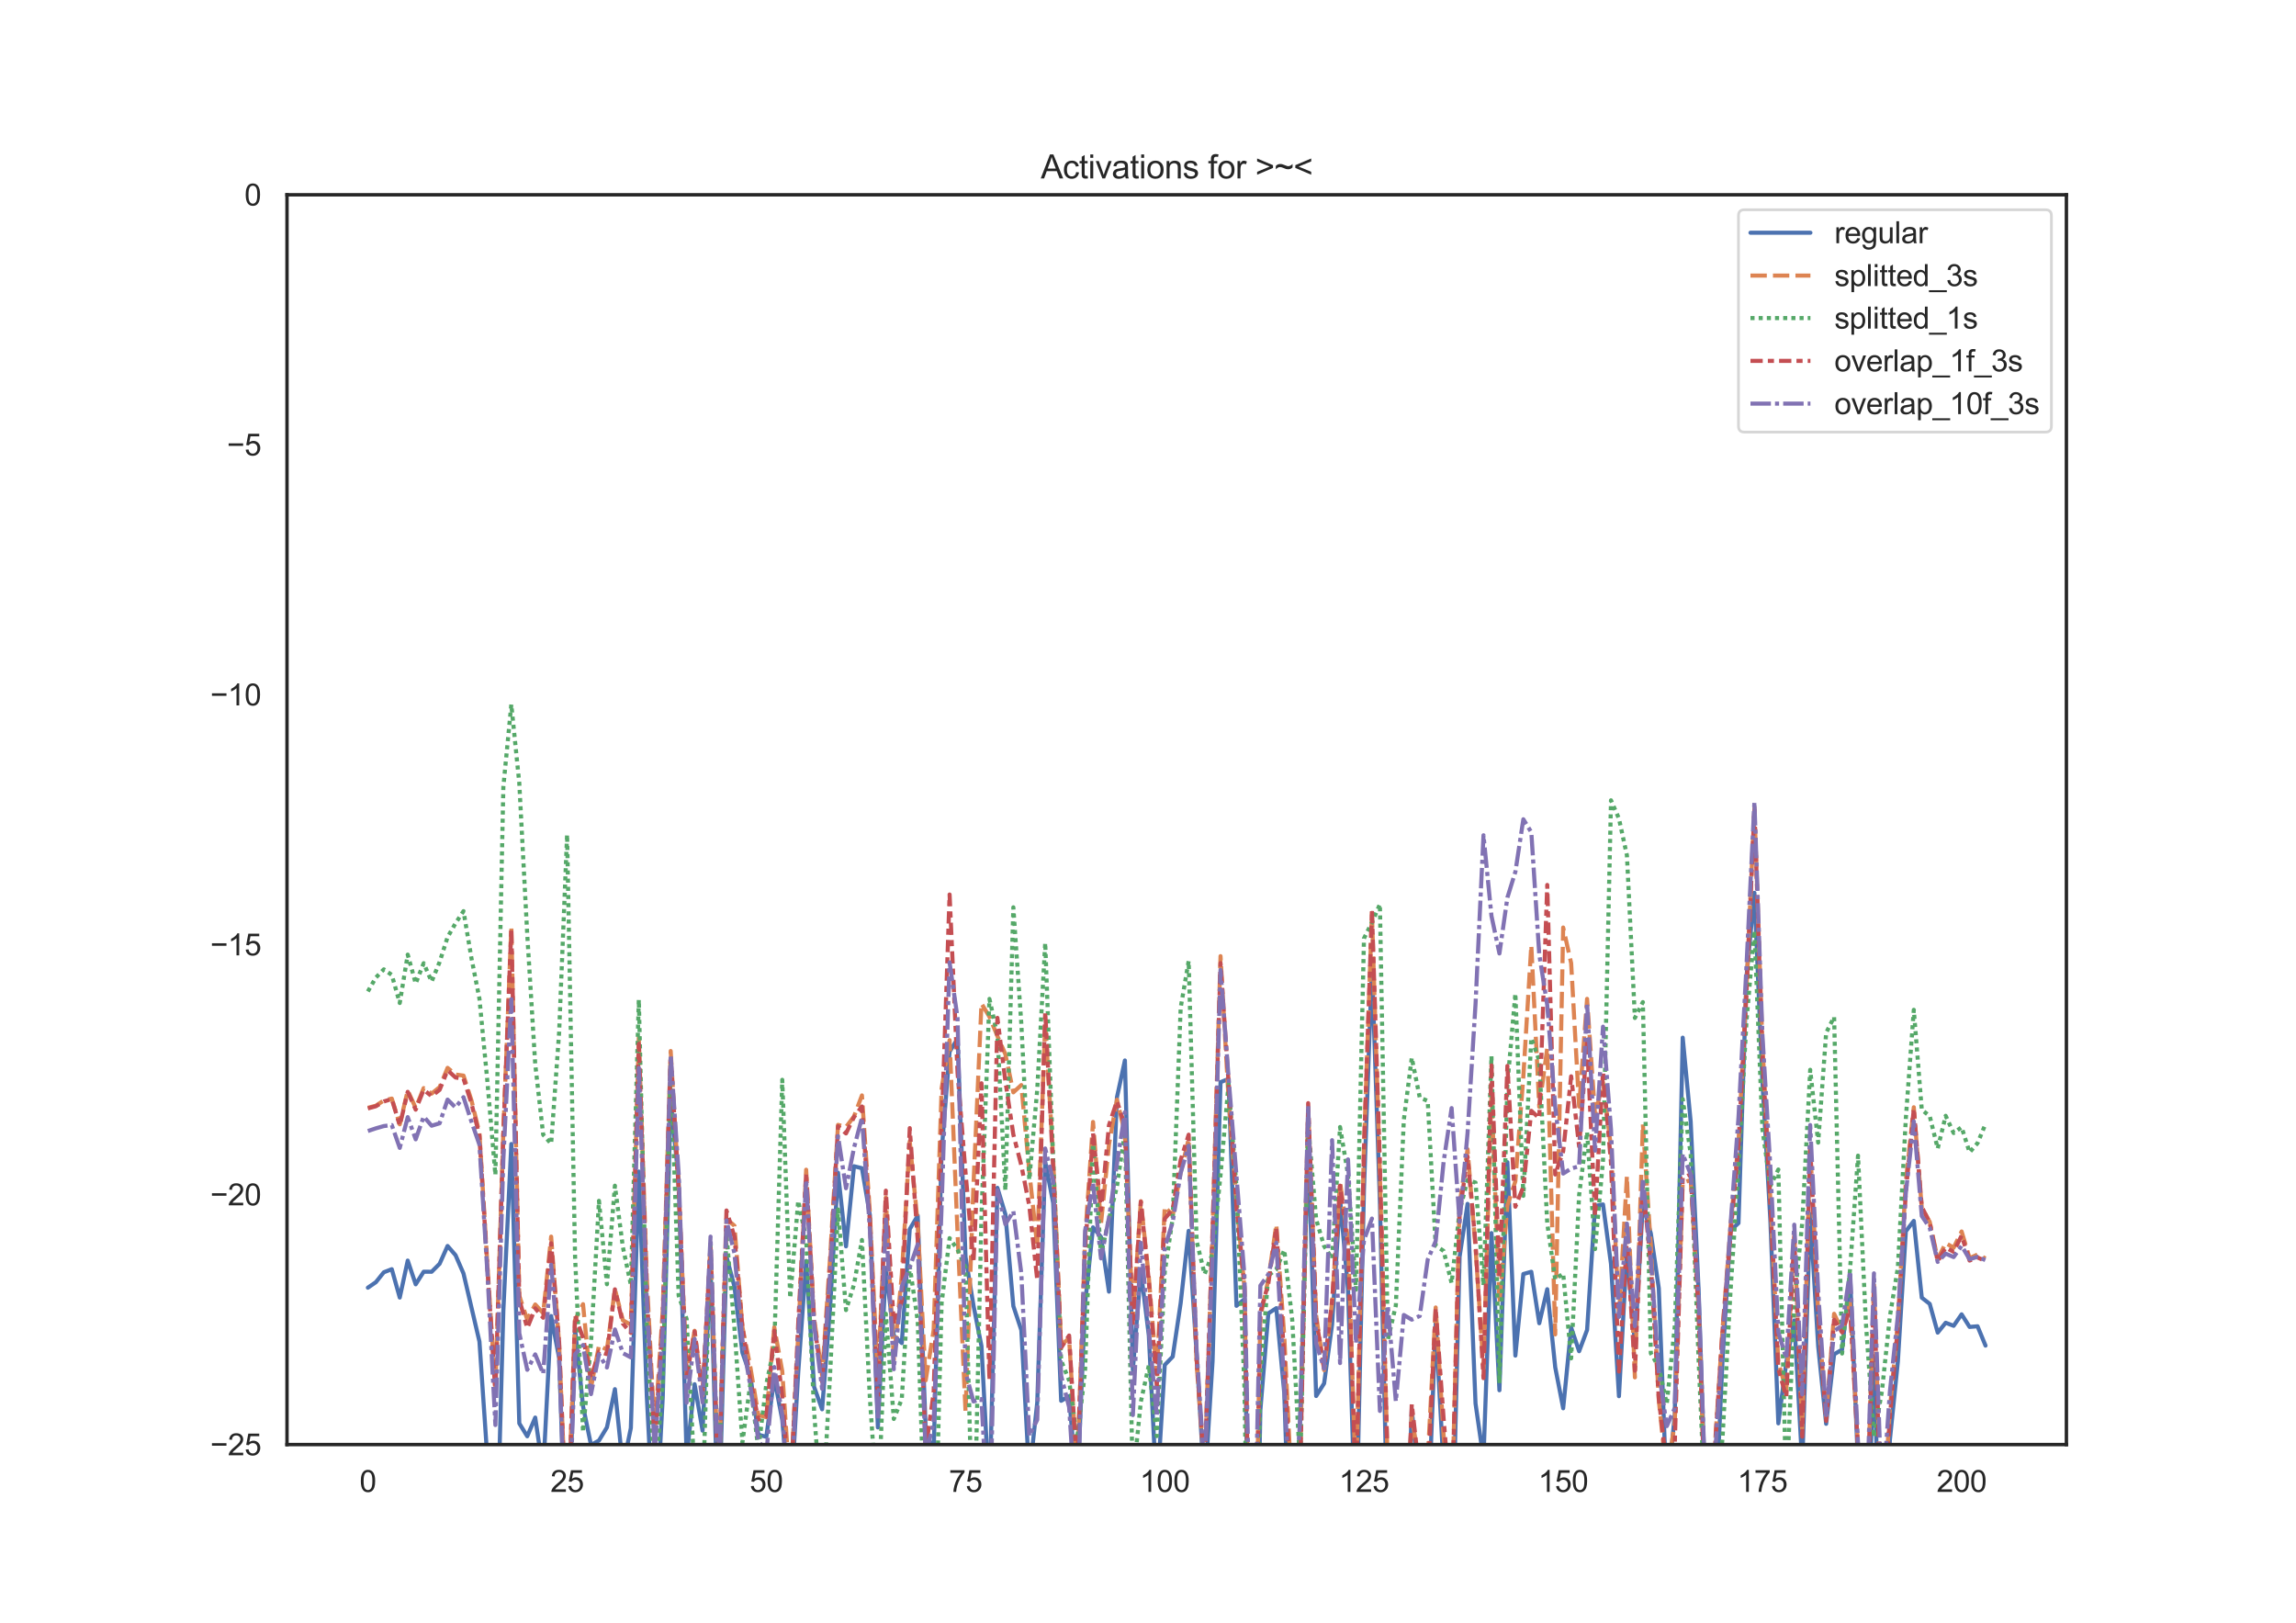 <?xml version="1.0" encoding="utf-8" standalone="no"?>
<!DOCTYPE svg PUBLIC "-//W3C//DTD SVG 1.1//EN"
  "http://www.w3.org/Graphics/SVG/1.1/DTD/svg11.dtd">
<svg height="595.44pt" version="1.1" viewBox="0 0 842.4 595.44" width="842.4pt" xmlns="http://www.w3.org/2000/svg" xmlns:xlink="http://www.w3.org/1999/xlink">
 <defs>
  <style type="text/css">*{stroke-linecap:butt;stroke-linejoin:round;}</style>
 </defs>
 <g id="figure_1">
  <g id="patch_1">
   <path d="M 0 595.44 
L 842.4 595.44 
L 842.4 0 
L 0 0 
z
" style="fill:#ffffff;"/>
  </g>
  <g id="axes_1">
   <g id="patch_2">
    <path d="M 105.3 529.942 
L 758.16 529.942 
L 758.16 71.453 
L 105.3 71.453 
z
" style="fill:#ffffff;"/>
   </g>
   <g id="matplotlib.axis_1">
    <g id="xtick_1">
     <g id="text_1">
      <!-- 0 -->
      <g style="fill:#262626;" transform="translate(131.917 547.315)scale(0.11 -0.11)">
       <defs>
        <path d="M 266 2259 
Q 266 3072 433 3567 
Q 600 4063 929 4331 
Q 1259 4600 1759 4600 
Q 2128 4600 2406 4451 
Q 2684 4303 2865 4023 
Q 3047 3744 3150 3342 
Q 3253 2941 3253 2259 
Q 3253 1453 3087 958 
Q 2922 463 2592 192 
Q 2263 -78 1759 -78 
Q 1097 -78 719 397 
Q 266 969 266 2259 
z
M 844 2259 
Q 844 1131 1108 757 
Q 1372 384 1759 384 
Q 2147 384 2411 759 
Q 2675 1134 2675 2259 
Q 2675 3391 2411 3762 
Q 2147 4134 1753 4134 
Q 1366 4134 1134 3806 
Q 844 3388 844 2259 
z
" id="ArialMT-30" transform="scale(0.016)"/>
       </defs>
       <use xlink:href="#ArialMT-30"/>
      </g>
     </g>
    </g>
    <g id="xtick_2">
     <g id="text_2">
      <!-- 25 -->
      <g style="fill:#262626;" transform="translate(201.951 547.315)scale(0.11 -0.11)">
       <defs>
        <path d="M 3222 541 
L 3222 0 
L 194 0 
Q 188 203 259 391 
Q 375 700 629 1000 
Q 884 1300 1366 1694 
Q 2113 2306 2375 2664 
Q 2638 3022 2638 3341 
Q 2638 3675 2398 3904 
Q 2159 4134 1775 4134 
Q 1369 4134 1125 3890 
Q 881 3647 878 3216 
L 300 3275 
Q 359 3922 746 4261 
Q 1134 4600 1788 4600 
Q 2447 4600 2831 4234 
Q 3216 3869 3216 3328 
Q 3216 3053 3103 2787 
Q 2991 2522 2730 2228 
Q 2469 1934 1863 1422 
Q 1356 997 1212 845 
Q 1069 694 975 541 
L 3222 541 
z
" id="ArialMT-32" transform="scale(0.016)"/>
        <path d="M 266 1200 
L 856 1250 
Q 922 819 1161 601 
Q 1400 384 1738 384 
Q 2144 384 2425 690 
Q 2706 997 2706 1503 
Q 2706 1984 2436 2262 
Q 2166 2541 1728 2541 
Q 1456 2541 1237 2417 
Q 1019 2294 894 2097 
L 366 2166 
L 809 4519 
L 3088 4519 
L 3088 3981 
L 1259 3981 
L 1013 2750 
Q 1425 3038 1878 3038 
Q 2478 3038 2890 2622 
Q 3303 2206 3303 1553 
Q 3303 931 2941 478 
Q 2500 -78 1738 -78 
Q 1113 -78 717 272 
Q 322 622 266 1200 
z
" id="ArialMT-35" transform="scale(0.016)"/>
       </defs>
       <use xlink:href="#ArialMT-32"/>
       <use x="55.615" xlink:href="#ArialMT-35"/>
      </g>
     </g>
    </g>
    <g id="xtick_3">
     <g id="text_3">
      <!-- 50 -->
      <g style="fill:#262626;" transform="translate(275.043 547.315)scale(0.11 -0.11)">
       <use xlink:href="#ArialMT-35"/>
       <use x="55.615" xlink:href="#ArialMT-30"/>
      </g>
     </g>
    </g>
    <g id="xtick_4">
     <g id="text_4">
      <!-- 75 -->
      <g style="fill:#262626;" transform="translate(348.135 547.315)scale(0.11 -0.11)">
       <defs>
        <path d="M 303 3981 
L 303 4522 
L 3269 4522 
L 3269 4084 
Q 2831 3619 2401 2847 
Q 1972 2075 1738 1259 
Q 1569 684 1522 0 
L 944 0 
Q 953 541 1156 1306 
Q 1359 2072 1739 2783 
Q 2119 3494 2547 3981 
L 303 3981 
z
" id="ArialMT-37" transform="scale(0.016)"/>
       </defs>
       <use xlink:href="#ArialMT-37"/>
       <use x="55.615" xlink:href="#ArialMT-35"/>
      </g>
     </g>
    </g>
    <g id="xtick_5">
     <g id="text_5">
      <!-- 100 -->
      <g style="fill:#262626;" transform="translate(418.169 547.315)scale(0.11 -0.11)">
       <defs>
        <path d="M 2384 0 
L 1822 0 
L 1822 3584 
Q 1619 3391 1289 3197 
Q 959 3003 697 2906 
L 697 3450 
Q 1169 3672 1522 3987 
Q 1875 4303 2022 4600 
L 2384 4600 
L 2384 0 
z
" id="ArialMT-31" transform="scale(0.016)"/>
       </defs>
       <use xlink:href="#ArialMT-31"/>
       <use x="55.615" xlink:href="#ArialMT-30"/>
       <use x="111.23" xlink:href="#ArialMT-30"/>
      </g>
     </g>
    </g>
    <g id="xtick_6">
     <g id="text_6">
      <!-- 125 -->
      <g style="fill:#262626;" transform="translate(491.261 547.315)scale(0.11 -0.11)">
       <use xlink:href="#ArialMT-31"/>
       <use x="55.615" xlink:href="#ArialMT-32"/>
       <use x="111.23" xlink:href="#ArialMT-35"/>
      </g>
     </g>
    </g>
    <g id="xtick_7">
     <g id="text_7">
      <!-- 150 -->
      <g style="fill:#262626;" transform="translate(564.353 547.315)scale(0.11 -0.11)">
       <use xlink:href="#ArialMT-31"/>
       <use x="55.615" xlink:href="#ArialMT-35"/>
       <use x="111.23" xlink:href="#ArialMT-30"/>
      </g>
     </g>
    </g>
    <g id="xtick_8">
     <g id="text_8">
      <!-- 175 -->
      <g style="fill:#262626;" transform="translate(637.446 547.315)scale(0.11 -0.11)">
       <use xlink:href="#ArialMT-31"/>
       <use x="55.615" xlink:href="#ArialMT-37"/>
       <use x="111.23" xlink:href="#ArialMT-35"/>
      </g>
     </g>
    </g>
    <g id="xtick_9">
     <g id="text_9">
      <!-- 200 -->
      <g style="fill:#262626;" transform="translate(710.538 547.315)scale(0.11 -0.11)">
       <use xlink:href="#ArialMT-32"/>
       <use x="55.615" xlink:href="#ArialMT-30"/>
       <use x="111.23" xlink:href="#ArialMT-30"/>
      </g>
     </g>
    </g>
   </g>
   <g id="matplotlib.axis_2">
    <g id="ytick_1">
     <g id="text_10">
      <!-- −25 -->
      <g style="fill:#262626;" transform="translate(77.141 533.878)scale(0.11 -0.11)">
       <defs>
        <path d="M 3381 1997 
L 356 1997 
L 356 2522 
L 3381 2522 
L 3381 1997 
z
" id="ArialMT-2212" transform="scale(0.016)"/>
       </defs>
       <use xlink:href="#ArialMT-2212"/>
       <use x="58.398" xlink:href="#ArialMT-32"/>
       <use x="114.014" xlink:href="#ArialMT-35"/>
      </g>
     </g>
    </g>
    <g id="ytick_2">
     <g id="text_11">
      <!-- −20 -->
      <g style="fill:#262626;" transform="translate(77.141 442.181)scale(0.11 -0.11)">
       <use xlink:href="#ArialMT-2212"/>
       <use x="58.398" xlink:href="#ArialMT-32"/>
       <use x="114.014" xlink:href="#ArialMT-30"/>
      </g>
     </g>
    </g>
    <g id="ytick_3">
     <g id="text_12">
      <!-- −15 -->
      <g style="fill:#262626;" transform="translate(77.141 350.483)scale(0.11 -0.11)">
       <use xlink:href="#ArialMT-2212"/>
       <use x="58.398" xlink:href="#ArialMT-31"/>
       <use x="114.014" xlink:href="#ArialMT-35"/>
      </g>
     </g>
    </g>
    <g id="ytick_4">
     <g id="text_13">
      <!-- −10 -->
      <g style="fill:#262626;" transform="translate(77.141 258.785)scale(0.11 -0.11)">
       <use xlink:href="#ArialMT-2212"/>
       <use x="58.398" xlink:href="#ArialMT-31"/>
       <use x="114.014" xlink:href="#ArialMT-30"/>
      </g>
     </g>
    </g>
    <g id="ytick_5">
     <g id="text_14">
      <!-- −5 -->
      <g style="fill:#262626;" transform="translate(83.258 167.087)scale(0.11 -0.11)">
       <use xlink:href="#ArialMT-2212"/>
       <use x="58.398" xlink:href="#ArialMT-35"/>
      </g>
     </g>
    </g>
    <g id="ytick_6">
     <g id="text_15">
      <!-- 0 -->
      <g style="fill:#262626;" transform="translate(89.683 75.39)scale(0.11 -0.11)">
       <use xlink:href="#ArialMT-30"/>
      </g>
     </g>
    </g>
   </g>
   <g id="line2d_1">
    <path clip-path="url(#p260fa3dcfd)" d="M 134.975 472.395 
L 137.899 470.384 
L 140.823 466.742 
L 143.747 465.61 
L 146.67 476.02 
L 149.594 462.454 
L 152.518 471.162 
L 155.441 466.541 
L 158.365 466.559 
L 161.289 463.634 
L 164.212 457.092 
L 167.136 460.47 
L 170.06 467.2 
L 175.907 492.165 
L 178.831 535.332 
L 181.754 588.218 
L 184.678 480.797 
L 187.602 419.682 
L 190.526 522.17 
L 193.449 526.91 
L 196.373 520.041 
L 199.297 539.985 
L 202.22 482.806 
L 205.144 498.277 
L 208.068 582.152 
L 210.991 487.441 
L 213.915 515.883 
L 216.839 530.093 
L 219.762 528.469 
L 222.686 523.634 
L 225.61 509.63 
L 228.534 538.147 
L 231.457 523.874 
L 234.381 429.791 
L 237.305 512.128 
L 240.228 568.126 
L 243.152 512.805 
L 246.076 403.567 
L 248.999 433.142 
L 251.923 534.513 
L 254.847 507.811 
L 257.77 524.848 
L 260.694 465.116 
L 263.618 562.581 
L 266.542 460.951 
L 269.465 472.011 
L 272.389 496.218 
L 275.313 504.606 
L 278.236 526.311 
L 281.16 527.116 
L 284.084 505.577 
L 287.007 520.867 
L 289.931 554.289 
L 292.855 503.697 
L 295.778 462.598 
L 298.702 508.805 
L 301.626 517.014 
L 304.549 479.98 
L 307.473 430.204 
L 310.397 457.229 
L 313.321 427.842 
L 316.244 428.568 
L 319.168 445.827 
L 322.092 523.657 
L 325.015 465.192 
L 327.939 490.014 
L 330.863 492.702 
L 333.786 450.909 
L 336.71 445.966 
L 339.634 524.535 
L 342.557 532.823 
L 345.481 422.406 
L 348.405 385.83 
L 351.329 381.074 
L 354.252 461.135 
L 357.176 478.964 
L 360.1 493.81 
L 363.023 549.326 
L 365.947 435.767 
L 368.871 445.444 
L 371.794 479.152 
L 374.718 487.965 
L 377.642 541.419 
L 380.565 514.444 
L 383.489 426.164 
L 386.413 441.348 
L 389.336 513.892 
L 392.26 512.213 
L 395.184 547.669 
L 398.108 478.462 
L 401.031 450.272 
L 403.955 453.783 
L 406.879 473.847 
L 409.802 402.58 
L 412.726 389.036 
L 415.65 502.507 
L 418.573 466.197 
L 421.497 489.899 
L 424.421 548.652 
L 427.344 500.737 
L 430.268 497.696 
L 433.192 478.002 
L 436.116 451.551 
L 439.039 496.741 
L 441.963 546.487 
L 444.887 499.38 
L 447.81 396.985 
L 450.734 395.846 
L 453.658 479.054 
L 456.581 476.587 
L 458.395 596.44 
M 460.912 596.44 
L 462.429 517.342 
L 465.352 481.815 
L 468.276 479.908 
L 471.2 511.113 
L 474.048 596.44 
M 474.207 596.44 
L 477.047 520.213 
L 479.971 420.021 
L 482.895 512.14 
L 485.818 507.518 
L 488.742 485.883 
L 491.666 439.852 
L 494.589 473.062 
L 497.513 566.118 
L 500.437 436.287 
L 503.36 354.439 
L 506.284 440.87 
L 509.208 566.943 
L 512.131 592.782 
L 515.055 595.743 
L 517.979 517.013 
L 520.903 546.724 
L 523.826 560.733 
L 526.75 485.419 
L 529.674 538.714 
L 532.597 581.061 
L 535.521 461.083 
L 538.445 441.649 
L 541.368 514.9 
L 544.292 535.213 
L 547.216 452.365 
L 550.139 510.025 
L 553.063 426.356 
L 555.987 497.312 
L 558.911 467.382 
L 561.834 466.558 
L 564.758 485.444 
L 567.682 472.955 
L 570.605 501.579 
L 573.529 516.637 
L 576.453 487.027 
L 579.376 495.708 
L 582.3 487.905 
L 585.224 442.418 
L 588.147 441.855 
L 591.071 463.691 
L 593.995 512.208 
L 596.918 458.407 
L 599.842 492.979 
L 602.766 441.704 
L 605.69 452.514 
L 608.613 472.606 
L 611.537 549.137 
L 614.461 519.072 
L 617.384 380.668 
L 620.308 411.471 
L 623.232 473.57 
L 626.155 562.253 
L 629.079 563.378 
L 632.003 498.81 
L 634.926 451.401 
L 637.85 448.718 
L 640.774 358.47 
L 643.698 327.539 
L 646.621 396.791 
L 649.545 447.648 
L 652.469 522.166 
L 655.392 499.791 
L 658.316 484.409 
L 661.24 537.3 
L 664.163 445.37 
L 667.087 493.865 
L 670.011 522.34 
L 672.934 496.828 
L 675.858 495.123 
L 678.782 467.606 
L 681.706 537.316 
L 684.629 584.208 
L 687.553 497.53 
L 690.355 596.44 
M 690.65 596.44 
L 693.4 528.23 
L 696.324 499.497 
L 699.248 451.704 
L 702.171 447.895 
L 705.095 476.056 
L 708.019 478.341 
L 710.942 488.883 
L 713.866 485.263 
L 716.79 486.384 
L 719.713 482.171 
L 722.637 486.792 
L 725.561 486.557 
L 728.485 493.648 
L 728.485 493.648 
" style="fill:none;stroke:#4c72b0;stroke-linecap:round;stroke-width:1.5;"/>
   </g>
   <g id="line2d_2">
    <path clip-path="url(#p260fa3dcfd)" d="M 134.975 406.41 
L 137.899 405.641 
L 140.823 403.715 
L 143.747 403.016 
L 146.67 412.464 
L 149.594 400.08 
L 152.518 406.463 
L 155.441 399.182 
L 158.365 401.197 
L 161.289 398.839 
L 164.212 391.755 
L 167.136 394.204 
L 170.06 394.59 
L 172.983 403.699 
L 175.907 415.697 
L 178.831 464.121 
L 181.754 509.306 
L 184.678 415.003 
L 187.602 339.879 
L 190.526 475.349 
L 193.449 484.142 
L 196.373 478.559 
L 199.297 481.752 
L 202.22 453.663 
L 205.144 493.094 
L 208.068 564.528 
L 210.991 484.182 
L 213.915 478.446 
L 216.839 509.103 
L 219.762 493.583 
L 222.686 495.14 
L 225.61 472.942 
L 228.534 484.36 
L 231.457 485.971 
L 234.381 380.669 
L 237.305 468.91 
L 240.228 525.712 
L 243.152 480.699 
L 246.076 385.569 
L 248.999 435.592 
L 251.923 504.122 
L 254.847 488.197 
L 257.77 512.019 
L 260.694 456.348 
L 263.618 546.948 
L 266.542 447.11 
L 269.465 449.689 
L 272.389 486.82 
L 275.313 501.556 
L 278.236 519.134 
L 281.16 519.906 
L 284.084 486.918 
L 287.007 503.05 
L 289.931 547.073 
L 292.855 489.652 
L 295.778 429.117 
L 298.702 483.591 
L 301.626 504.635 
L 304.549 461.387 
L 307.473 412.661 
L 310.397 413.476 
L 313.321 409.575 
L 316.244 401.857 
L 319.168 445.145 
L 322.092 506.645 
L 325.015 439.314 
L 327.939 498.81 
L 330.863 467.726 
L 333.786 418.709 
L 336.71 448.923 
L 339.634 506.379 
L 342.557 487.933 
L 345.481 399.323 
L 348.405 381.588 
L 351.329 452.53 
L 354.252 517.907 
L 357.176 434.437 
L 360.1 368.16 
L 363.023 372.988 
L 365.947 380.095 
L 368.871 386.755 
L 371.794 400.735 
L 374.718 398.054 
L 377.642 429.666 
L 380.565 457.345 
L 383.489 374.843 
L 386.413 425.205 
L 389.336 493.395 
L 392.26 490.981 
L 395.184 540.684 
L 398.108 454.567 
L 401.031 411.597 
L 403.955 448.924 
L 406.879 419.868 
L 409.802 403.422 
L 412.726 415.708 
L 415.65 484.178 
L 418.573 440.663 
L 421.497 468.548 
L 424.421 504.176 
L 427.344 442.732 
L 430.268 445.883 
L 433.192 430.055 
L 436.116 417.821 
L 439.039 500.428 
L 441.963 539.73 
L 444.887 450.972 
L 447.81 350.77 
L 450.734 402.718 
L 453.658 440.561 
L 456.581 472.481 
L 458.86 596.44 
M 460.197 596.44 
L 462.429 483.17 
L 465.352 469.365 
L 468.276 449.237 
L 471.2 490.312 
L 474.124 550.872 
L 477.047 533.048 
L 479.971 406.449 
L 482.895 482.613 
L 485.818 502.654 
L 488.742 477.753 
L 491.666 433.563 
L 494.589 454.88 
L 497.513 545.674 
L 500.437 420.778 
L 503.36 334.907 
L 506.284 430.653 
L 509.208 540.027 
L 512.131 565.317 
L 515.055 585.5 
L 517.979 518.746 
L 520.903 540.267 
L 523.826 535.519 
L 526.75 479.658 
L 529.674 526.869 
L 532.597 556.948 
L 535.521 441.81 
L 538.445 421.613 
L 541.368 457.771 
L 544.292 501.993 
L 547.216 400.747 
L 550.139 478.018 
L 553.063 442.231 
L 555.987 433.348 
L 558.911 394.934 
L 561.834 346.82 
L 564.758 406.076 
L 567.682 384.523 
L 570.605 489.524 
L 573.529 340.265 
L 576.453 353.336 
L 579.376 405.938 
L 582.3 366.435 
L 585.224 409.027 
L 588.147 397.103 
L 591.071 421.052 
L 593.995 482.992 
L 596.918 431.467 
L 599.842 505.303 
L 602.766 412.375 
L 605.69 457.099 
L 608.613 513.688 
L 611.537 541.787 
L 614.461 522.092 
L 617.384 433.845 
L 620.308 432.925 
L 623.232 480.269 
L 626.155 569.985 
L 629.079 532.253 
L 632.003 487.615 
L 634.926 449.983 
L 637.85 418.862 
L 640.774 362.454 
L 643.698 296.324 
L 646.621 382.824 
L 649.545 440.219 
L 652.469 499.817 
L 655.392 509.915 
L 658.316 452.538 
L 661.24 525.375 
L 664.163 420.62 
L 667.087 481.477 
L 670.011 519.862 
L 672.934 481.968 
L 675.858 488.171 
L 678.782 478.139 
L 681.706 530.682 
L 684.629 567.656 
L 687.553 470.592 
L 690.477 562.993 
L 693.4 517.122 
L 696.324 484.999 
L 699.248 433.404 
L 702.171 406.208 
L 705.095 443.086 
L 708.019 448.259 
L 710.942 461.927 
L 713.866 456.035 
L 716.79 457.713 
L 719.713 451.773 
L 722.637 461.546 
L 725.561 460.232 
L 728.485 461.652 
L 728.485 461.652 
" style="fill:none;stroke:#dd8452;stroke-dasharray:6,2.25;stroke-dashoffset:0;stroke-width:1.5;"/>
   </g>
   <g id="line2d_3">
    <path clip-path="url(#p260fa3dcfd)" d="M 134.975 363.718 
L 137.899 358.638 
L 140.823 355.616 
L 143.747 357.649 
L 146.67 367.962 
L 149.594 350.209 
L 152.518 360.794 
L 155.441 353.352 
L 158.365 360.089 
L 161.289 352.924 
L 164.212 343.791 
L 167.136 338.705 
L 170.06 334.26 
L 172.983 351.556 
L 175.907 366.393 
L 178.831 396.777 
L 181.754 431.047 
L 184.678 288.683 
L 187.602 258.452 
L 190.526 287.323 
L 193.449 342.879 
L 196.373 390.387 
L 199.297 416.278 
L 202.22 419.599 
L 205.144 378.76 
L 208.068 306.172 
L 210.991 461.14 
L 213.915 525.321 
L 216.839 492.633 
L 219.762 440.522 
L 222.686 471.13 
L 225.61 434.983 
L 228.534 457.49 
L 231.457 471.357 
L 234.381 366.762 
L 237.305 487.11 
L 240.228 544.287 
L 243.152 507.653 
L 246.076 390.547 
L 248.999 475.317 
L 251.923 483.898 
L 254.847 541.236 
L 257.77 551.083 
L 260.694 456.572 
L 263.618 546.36 
L 266.542 452.685 
L 269.465 487.187 
L 272.389 529.197 
L 275.313 507.427 
L 278.236 531.792 
L 281.16 507.742 
L 284.084 494.051 
L 287.007 396.131 
L 289.931 476.181 
L 292.855 440.536 
L 295.778 454.474 
L 298.702 517.86 
L 301.626 557.759 
L 304.549 504.406 
L 307.473 443.696 
L 310.397 480.607 
L 313.321 471.274 
L 316.244 454.888 
L 319.168 513.129 
L 322.092 555.559 
L 325.015 481.972 
L 327.939 520.554 
L 330.863 513.251 
L 333.786 464.53 
L 336.71 484.598 
L 339.634 569.855 
L 342.557 591.316 
L 345.481 478.023 
L 348.405 454.22 
L 351.329 458.438 
L 354.252 465.052 
L 357.176 575.61 
L 360.1 445.86 
L 363.023 366.46 
L 365.947 379.739 
L 368.871 436.711 
L 371.794 332.85 
L 374.718 375.527 
L 377.642 432.8 
L 380.565 399.662 
L 383.489 345.882 
L 386.413 425.196 
L 389.336 499.11 
L 392.26 506.441 
L 395.184 527.894 
L 398.108 503.083 
L 401.031 418.172 
L 403.955 460.337 
L 406.879 447.221 
L 409.802 435.305 
L 412.726 415.14 
L 415.65 543.015 
L 418.573 514.23 
L 421.497 500.906 
L 424.421 526.85 
L 427.344 466.66 
L 430.268 446.852 
L 433.192 369.659 
L 436.116 352.558 
L 439.039 455.301 
L 441.963 467.426 
L 444.887 459.879 
L 447.81 431.037 
L 450.734 397.885 
L 453.658 435.325 
L 456.581 508.899 
L 458.085 596.44 
M 460.891 596.44 
L 462.429 504.672 
L 465.352 467.906 
L 468.276 465.658 
L 471.2 458.555 
L 474.124 484.238 
L 477.047 538.137 
L 479.971 412.645 
L 482.895 447.322 
L 485.818 457.15 
L 488.742 461.709 
L 491.666 413.458 
L 494.589 430.983 
L 497.513 473.11 
L 500.437 344.265 
L 503.36 338.398 
L 506.284 331.731 
L 509.208 491.505 
L 512.131 478.917 
L 515.055 410.858 
L 517.979 388.048 
L 520.903 402.648 
L 523.826 403.865 
L 526.75 456.939 
L 529.674 458.926 
L 532.597 470.738 
L 535.521 444.236 
L 538.445 432.915 
L 541.368 433.839 
L 544.292 471.54 
L 547.216 387.501 
L 550.139 507.436 
L 553.063 397.758 
L 555.987 364.48 
L 558.911 438.699 
L 561.834 380.852 
L 564.758 389.152 
L 567.682 448.811 
L 570.605 469.352 
L 573.529 467.197 
L 576.453 498.32 
L 579.376 438.443 
L 582.3 415.263 
L 585.224 458.239 
L 588.147 425.662 
L 591.071 293.595 
L 593.995 300.322 
L 596.918 313.796 
L 599.842 373.456 
L 602.766 367.624 
L 605.69 496.449 
L 608.613 501.567 
L 611.537 515.046 
L 614.461 486.648 
L 617.384 403.207 
L 620.308 423.348 
L 623.232 499.319 
L 626.155 566.113 
L 629.079 558.703 
L 632.003 527.39 
L 634.926 473.732 
L 637.85 428.339 
L 640.774 374.683 
L 643.698 341.449 
L 646.621 414.213 
L 649.545 435.082 
L 652.469 429.038 
L 655.392 548.556 
L 658.316 478.123 
L 661.24 448.543 
L 664.163 392.465 
L 667.087 419.184 
L 670.011 378.9 
L 672.934 373.075 
L 675.858 496.552 
L 678.782 465.679 
L 681.706 423.955 
L 684.629 485.936 
L 687.553 527.156 
L 690.477 510.401 
L 693.4 482.878 
L 696.324 465.008 
L 699.248 410.349 
L 702.171 370.457 
L 705.095 407.115 
L 708.019 409.47 
L 710.942 421.332 
L 713.866 409.341 
L 716.79 415.653 
L 719.713 413.52 
L 722.637 422.755 
L 725.561 419.363 
L 728.485 412.331 
L 728.485 412.331 
" style="fill:none;stroke:#55a868;stroke-dasharray:1.5,1.5;stroke-dashoffset:0;stroke-width:1.5;"/>
   </g>
   <g id="line2d_4">
    <path clip-path="url(#p260fa3dcfd)" d="M 134.975 406.634 
L 137.899 405.834 
L 140.823 404.092 
L 143.747 403.184 
L 146.67 412.838 
L 149.594 400.548 
L 152.518 407.084 
L 155.441 399.81 
L 158.365 402.119 
L 161.289 399.819 
L 164.212 392.621 
L 167.136 395.282 
L 170.06 395.728 
L 172.983 404.788 
L 175.907 416.653 
L 178.831 465.305 
L 181.754 510.895 
L 184.678 415.968 
L 187.602 340.528 
L 190.526 476.679 
L 193.449 487.206 
L 196.373 479.969 
L 199.297 483.422 
L 202.22 456.098 
L 205.144 492.368 
L 208.068 568.438 
L 210.991 482.657 
L 213.915 490.791 
L 216.839 505.529 
L 219.762 495.833 
L 222.686 496.775 
L 225.61 472.997 
L 228.534 485.559 
L 231.457 488.981 
L 234.381 382.911 
L 237.305 473.962 
L 240.228 530.589 
L 243.152 483.49 
L 246.076 387.545 
L 248.999 436.09 
L 251.923 505.044 
L 254.847 488.472 
L 257.77 510.585 
L 260.694 457.965 
L 263.618 548.233 
L 266.542 444.074 
L 269.465 453.73 
L 272.389 486.765 
L 275.313 506.334 
L 278.236 520.741 
L 281.16 519.629 
L 284.084 488.211 
L 287.007 512.203 
L 289.931 550.605 
L 292.855 485.754 
L 295.778 430.414 
L 298.702 485.089 
L 301.626 506.889 
L 304.549 464.842 
L 307.473 413.179 
L 310.397 415.809 
L 313.321 409.821 
L 316.244 405.921 
L 319.168 448.287 
L 322.092 513.519 
L 325.015 436.801 
L 327.939 485.721 
L 330.863 477.257 
L 333.786 413.855 
L 336.71 455.026 
L 339.634 531.823 
L 342.557 510.895 
L 345.481 414.245 
L 348.405 328.158 
L 351.329 393.569 
L 354.252 430.156 
L 357.176 463.2 
L 360.1 397.402 
L 363.023 506.375 
L 365.947 373.408 
L 368.871 396.616 
L 371.794 416.216 
L 374.718 427.498 
L 377.642 442.279 
L 380.565 469.571 
L 383.489 371.224 
L 386.413 428.787 
L 389.336 494.432 
L 392.26 489.939 
L 395.184 541.282 
L 398.108 458.718 
L 401.031 415.749 
L 403.955 443.935 
L 406.879 412.795 
L 409.802 403.937 
L 412.726 412.952 
L 415.65 486.133 
L 418.573 440.874 
L 421.497 469.955 
L 424.421 508.59 
L 427.344 447.068 
L 430.268 443.659 
L 433.192 425.526 
L 436.116 416.269 
L 439.039 498.806 
L 441.963 539.731 
L 444.887 451.95 
L 447.81 353.319 
L 450.734 396.696 
L 453.658 442.885 
L 456.581 472.08 
L 458.849 596.44 
M 460.202 596.44 
L 462.429 481.445 
L 465.352 470.836 
L 468.276 450.444 
L 471.2 498.777 
L 474.124 559.269 
L 477.047 539.568 
L 479.971 404.695 
L 482.895 484.016 
L 485.818 501.973 
L 488.742 477.237 
L 491.666 434.972 
L 494.589 457.814 
L 497.513 547.983 
L 500.437 421.662 
L 503.36 333.908 
L 506.284 427.064 
L 509.208 540.288 
L 512.131 562.231 
L 515.055 594.741 
L 517.979 515.122 
L 520.903 540.971 
L 523.826 544.245 
L 526.75 479.852 
L 529.674 520.642 
L 532.597 556.249 
L 535.521 445.207 
L 538.445 424.26 
L 541.368 456.161 
L 544.292 505.582 
L 547.216 390.845 
L 550.139 468.294 
L 553.063 391.033 
L 555.987 442.69 
L 558.911 435.41 
L 561.834 407.511 
L 564.758 410.239 
L 567.682 324.644 
L 570.605 430.872 
L 573.529 422.377 
L 576.453 394.852 
L 579.376 420.583 
L 582.3 382.492 
L 585.224 445.976 
L 588.147 392.947 
L 591.071 426.6 
L 593.995 503.159 
L 596.918 454.666 
L 599.842 502.839 
L 602.766 434.605 
L 605.69 463.826 
L 608.613 513.11 
L 611.537 538.247 
L 614.461 529.977 
L 617.384 432.172 
L 620.308 430.809 
L 623.232 482.116 
L 626.155 567.191 
L 629.079 533.223 
L 632.003 487.976 
L 634.926 452.978 
L 637.85 419.806 
L 640.774 364.578 
L 643.698 296.52 
L 646.621 386.903 
L 649.545 441.55 
L 652.469 502.287 
L 655.392 512.423 
L 658.316 453.784 
L 661.24 527.042 
L 664.163 421.897 
L 667.087 481.466 
L 670.011 521.275 
L 672.934 484.157 
L 675.858 488.81 
L 678.782 480.173 
L 681.706 531.298 
L 684.629 569.598 
L 687.553 473.312 
L 690.477 566.697 
L 693.4 519.747 
L 696.324 486.546 
L 699.248 437.386 
L 702.171 406.708 
L 705.095 442.694 
L 708.019 448.639 
L 710.942 462.777 
L 713.866 457.691 
L 716.79 459.224 
L 719.713 453.271 
L 722.637 462.447 
L 725.561 461.305 
L 728.485 462.626 
L 728.485 462.626 
" style="fill:none;stroke:#c44e52;stroke-dasharray:4.5,1.875,2.25,1.875;stroke-dashoffset:0;stroke-width:1.5;"/>
   </g>
   <g id="line2d_5">
    <path clip-path="url(#p260fa3dcfd)" d="M 134.975 414.926 
L 137.899 413.94 
L 140.823 413.108 
L 143.747 412.749 
L 146.67 421.116 
L 149.594 409.822 
L 152.518 417.971 
L 155.441 409.619 
L 158.365 412.974 
L 161.289 412.096 
L 164.212 403.403 
L 167.136 406.278 
L 170.06 402.507 
L 172.983 411.491 
L 175.907 419.968 
L 178.831 467.002 
L 181.754 522.789 
L 184.678 425.336 
L 187.602 366.549 
L 190.526 489.065 
L 193.449 502.519 
L 196.373 496.868 
L 199.297 503.971 
L 202.22 463.989 
L 205.144 498.078 
L 208.068 578.453 
L 210.991 496.814 
L 213.915 493.452 
L 216.839 511.444 
L 219.762 496.847 
L 222.686 501.666 
L 225.61 487.723 
L 228.534 496.4 
L 231.457 497.972 
L 234.381 391.757 
L 237.305 476.557 
L 240.228 532.274 
L 243.152 488.251 
L 246.076 387.012 
L 248.999 430.526 
L 251.923 514.619 
L 254.847 491.176 
L 257.77 514.509 
L 260.694 453.667 
L 263.618 548.163 
L 266.542 447.732 
L 269.465 459.766 
L 272.389 491.578 
L 275.313 508.569 
L 278.236 528.3 
L 281.16 533.33 
L 284.084 501.513 
L 287.007 519.02 
L 289.931 556.391 
L 292.855 491.549 
L 295.778 432.868 
L 298.702 486.095 
L 301.626 509.478 
L 304.549 467.651 
L 307.473 416.795 
L 310.397 435.91 
L 313.321 421.129 
L 316.244 410.048 
L 319.168 451.048 
L 322.092 520.816 
L 325.015 447.403 
L 327.939 502.309 
L 330.863 471.911 
L 333.786 464.995 
L 336.71 456.458 
L 339.634 533.581 
L 342.557 522.006 
L 345.481 442.483 
L 348.405 353.055 
L 351.329 373.491 
L 354.252 503.494 
L 357.176 514.127 
L 360.1 513.254 
L 363.023 567.476 
L 365.947 436.658 
L 368.871 449.12 
L 371.794 444.346 
L 374.718 467.103 
L 377.642 526.774 
L 380.565 520.849 
L 383.489 421.333 
L 386.413 433.286 
L 389.336 504.727 
L 392.26 516.227 
L 395.184 562.013 
L 398.108 451.545 
L 401.031 433.955 
L 403.955 461.65 
L 406.879 446.762 
L 409.802 426.933 
L 412.726 408.007 
L 415.65 519.13 
L 418.573 455.935 
L 424.421 519.637 
L 427.344 457.7 
L 430.268 448.288 
L 433.192 430.295 
L 436.116 420.321 
L 439.039 495.233 
L 441.963 539.996 
L 444.887 459.368 
L 447.81 355.79 
L 450.734 394.93 
L 456.581 467.838 
L 459.28 596.44 
M 459.736 596.44 
L 462.429 471.639 
L 465.352 467.516 
L 468.276 455.908 
L 471.2 508.949 
L 474.124 569.544 
L 477.047 520.042 
L 479.971 405.559 
L 482.895 492.81 
L 485.818 502.095 
L 488.742 418.282 
L 491.666 500.053 
L 494.589 425.34 
L 497.513 492.79 
L 500.437 454.924 
L 503.36 447.034 
L 506.284 517.611 
L 509.208 479.037 
L 512.131 514.105 
L 515.055 482.41 
L 517.979 484.123 
L 520.903 482.781 
L 523.826 462.129 
L 526.75 455.336 
L 529.674 426.12 
L 532.597 406.509 
L 535.521 448.248 
L 538.445 415.648 
L 541.368 368.34 
L 544.292 306.428 
L 547.216 336.015 
L 550.139 349.793 
L 553.063 329.283 
L 555.987 319.846 
L 558.911 300.553 
L 561.834 305.315 
L 564.758 350.207 
L 567.682 368.719 
L 570.605 405.981 
L 573.529 430.531 
L 576.453 428.7 
L 579.376 427.846 
L 582.3 367.911 
L 585.224 422.126 
L 588.147 376.634 
L 591.071 414.349 
L 593.995 483.082 
L 596.918 448.897 
L 599.842 486.475 
L 602.766 432.435 
L 605.69 461.999 
L 608.613 503.064 
L 611.537 523.187 
L 614.461 516.607 
L 617.384 423.353 
L 620.308 430.817 
L 623.232 475.476 
L 626.155 557.689 
L 629.079 536.274 
L 634.926 449.379 
L 637.85 409.935 
L 640.774 354.471 
L 643.698 294.204 
L 646.621 379.565 
L 649.545 428.253 
L 652.469 488.693 
L 655.392 498.347 
L 658.316 449.285 
L 661.24 511.533 
L 664.163 412.742 
L 667.087 473.651 
L 670.011 519.144 
L 672.934 488.291 
L 675.858 486.278 
L 678.782 466.374 
L 681.706 529.487 
L 684.629 560.655 
L 687.553 467.137 
L 690.477 551.969 
L 693.4 510.531 
L 696.324 482.713 
L 699.248 437.645 
L 702.171 411.369 
L 705.095 446.078 
L 708.019 450.428 
L 710.942 462.948 
L 713.866 459.906 
L 716.79 461.166 
L 719.713 457.027 
L 722.637 461.974 
L 725.561 461.065 
L 728.485 462.29 
L 728.485 462.29 
" style="fill:none;stroke:#8172b3;stroke-dasharray:7.5,1.5,1.5,1.5;stroke-dashoffset:0;stroke-width:1.5;"/>
   </g>
   <g id="line2d_6"/>
   <g id="line2d_7"/>
   <g id="line2d_8"/>
   <g id="line2d_9"/>
   <g id="line2d_10"/>
   <g id="patch_3">
    <path d="M 105.3 529.942 
L 105.3 71.453 
" style="fill:none;stroke:#262626;stroke-linecap:square;stroke-linejoin:miter;stroke-width:1.25;"/>
   </g>
   <g id="patch_4">
    <path d="M 758.16 529.942 
L 758.16 71.453 
" style="fill:none;stroke:#262626;stroke-linecap:square;stroke-linejoin:miter;stroke-width:1.25;"/>
   </g>
   <g id="patch_5">
    <path d="M 105.3 529.942 
L 758.16 529.942 
" style="fill:none;stroke:#262626;stroke-linecap:square;stroke-linejoin:miter;stroke-width:1.25;"/>
   </g>
   <g id="patch_6">
    <path d="M 105.3 71.453 
L 758.16 71.453 
" style="fill:none;stroke:#262626;stroke-linecap:square;stroke-linejoin:miter;stroke-width:1.25;"/>
   </g>
   <g id="text_16">
    <!-- Activations for &gt;~&lt; -->
    <g style="fill:#262626;" transform="translate(381.87 65.453)scale(0.12 -0.12)">
     <defs>
      <path d="M -9 0 
L 1750 4581 
L 2403 4581 
L 4278 0 
L 3588 0 
L 3053 1388 
L 1138 1388 
L 634 0 
L -9 0 
z
M 1313 1881 
L 2866 1881 
L 2388 3150 
Q 2169 3728 2063 4100 
Q 1975 3659 1816 3225 
L 1313 1881 
z
" id="ArialMT-41" transform="scale(0.016)"/>
      <path d="M 2588 1216 
L 3141 1144 
Q 3050 572 2676 248 
Q 2303 -75 1759 -75 
Q 1078 -75 664 370 
Q 250 816 250 1647 
Q 250 2184 428 2587 
Q 606 2991 970 3192 
Q 1334 3394 1763 3394 
Q 2303 3394 2647 3120 
Q 2991 2847 3088 2344 
L 2541 2259 
Q 2463 2594 2264 2762 
Q 2066 2931 1784 2931 
Q 1359 2931 1093 2626 
Q 828 2322 828 1663 
Q 828 994 1084 691 
Q 1341 388 1753 388 
Q 2084 388 2306 591 
Q 2528 794 2588 1216 
z
" id="ArialMT-63" transform="scale(0.016)"/>
      <path d="M 1650 503 
L 1731 6 
Q 1494 -44 1306 -44 
Q 1000 -44 831 53 
Q 663 150 594 308 
Q 525 466 525 972 
L 525 2881 
L 113 2881 
L 113 3319 
L 525 3319 
L 525 4141 
L 1084 4478 
L 1084 3319 
L 1650 3319 
L 1650 2881 
L 1084 2881 
L 1084 941 
Q 1084 700 1114 631 
Q 1144 563 1211 522 
Q 1278 481 1403 481 
Q 1497 481 1650 503 
z
" id="ArialMT-74" transform="scale(0.016)"/>
      <path d="M 425 3934 
L 425 4581 
L 988 4581 
L 988 3934 
L 425 3934 
z
M 425 0 
L 425 3319 
L 988 3319 
L 988 0 
L 425 0 
z
" id="ArialMT-69" transform="scale(0.016)"/>
      <path d="M 1344 0 
L 81 3319 
L 675 3319 
L 1388 1331 
Q 1503 1009 1600 663 
Q 1675 925 1809 1294 
L 2547 3319 
L 3125 3319 
L 1869 0 
L 1344 0 
z
" id="ArialMT-76" transform="scale(0.016)"/>
      <path d="M 2588 409 
Q 2275 144 1986 34 
Q 1697 -75 1366 -75 
Q 819 -75 525 192 
Q 231 459 231 875 
Q 231 1119 342 1320 
Q 453 1522 633 1644 
Q 813 1766 1038 1828 
Q 1203 1872 1538 1913 
Q 2219 1994 2541 2106 
Q 2544 2222 2544 2253 
Q 2544 2597 2384 2738 
Q 2169 2928 1744 2928 
Q 1347 2928 1158 2789 
Q 969 2650 878 2297 
L 328 2372 
Q 403 2725 575 2942 
Q 747 3159 1072 3276 
Q 1397 3394 1825 3394 
Q 2250 3394 2515 3294 
Q 2781 3194 2906 3042 
Q 3031 2891 3081 2659 
Q 3109 2516 3109 2141 
L 3109 1391 
Q 3109 606 3145 398 
Q 3181 191 3288 0 
L 2700 0 
Q 2613 175 2588 409 
z
M 2541 1666 
Q 2234 1541 1622 1453 
Q 1275 1403 1131 1340 
Q 988 1278 909 1158 
Q 831 1038 831 891 
Q 831 666 1001 516 
Q 1172 366 1500 366 
Q 1825 366 2078 508 
Q 2331 650 2450 897 
Q 2541 1088 2541 1459 
L 2541 1666 
z
" id="ArialMT-61" transform="scale(0.016)"/>
      <path d="M 213 1659 
Q 213 2581 725 3025 
Q 1153 3394 1769 3394 
Q 2453 3394 2887 2945 
Q 3322 2497 3322 1706 
Q 3322 1066 3130 698 
Q 2938 331 2570 128 
Q 2203 -75 1769 -75 
Q 1072 -75 642 372 
Q 213 819 213 1659 
z
M 791 1659 
Q 791 1022 1069 705 
Q 1347 388 1769 388 
Q 2188 388 2466 706 
Q 2744 1025 2744 1678 
Q 2744 2294 2464 2611 
Q 2184 2928 1769 2928 
Q 1347 2928 1069 2612 
Q 791 2297 791 1659 
z
" id="ArialMT-6f" transform="scale(0.016)"/>
      <path d="M 422 0 
L 422 3319 
L 928 3319 
L 928 2847 
Q 1294 3394 1984 3394 
Q 2284 3394 2536 3286 
Q 2788 3178 2913 3003 
Q 3038 2828 3088 2588 
Q 3119 2431 3119 2041 
L 3119 0 
L 2556 0 
L 2556 2019 
Q 2556 2363 2490 2533 
Q 2425 2703 2258 2804 
Q 2091 2906 1866 2906 
Q 1506 2906 1245 2678 
Q 984 2450 984 1813 
L 984 0 
L 422 0 
z
" id="ArialMT-6e" transform="scale(0.016)"/>
      <path d="M 197 991 
L 753 1078 
Q 800 744 1014 566 
Q 1228 388 1613 388 
Q 2000 388 2187 545 
Q 2375 703 2375 916 
Q 2375 1106 2209 1216 
Q 2094 1291 1634 1406 
Q 1016 1563 777 1677 
Q 538 1791 414 1992 
Q 291 2194 291 2438 
Q 291 2659 392 2848 
Q 494 3038 669 3163 
Q 800 3259 1026 3326 
Q 1253 3394 1513 3394 
Q 1903 3394 2198 3281 
Q 2494 3169 2634 2976 
Q 2775 2784 2828 2463 
L 2278 2388 
Q 2241 2644 2061 2787 
Q 1881 2931 1553 2931 
Q 1166 2931 1000 2803 
Q 834 2675 834 2503 
Q 834 2394 903 2306 
Q 972 2216 1119 2156 
Q 1203 2125 1616 2013 
Q 2213 1853 2448 1751 
Q 2684 1650 2818 1456 
Q 2953 1263 2953 975 
Q 2953 694 2789 445 
Q 2625 197 2315 61 
Q 2006 -75 1616 -75 
Q 969 -75 630 194 
Q 291 463 197 991 
z
" id="ArialMT-73" transform="scale(0.016)"/>
      <path id="ArialMT-20" transform="scale(0.016)"/>
      <path d="M 556 0 
L 556 2881 
L 59 2881 
L 59 3319 
L 556 3319 
L 556 3672 
Q 556 4006 616 4169 
Q 697 4388 901 4523 
Q 1106 4659 1475 4659 
Q 1713 4659 2000 4603 
L 1916 4113 
Q 1741 4144 1584 4144 
Q 1328 4144 1222 4034 
Q 1116 3925 1116 3625 
L 1116 3319 
L 1763 3319 
L 1763 2881 
L 1116 2881 
L 1116 0 
L 556 0 
z
" id="ArialMT-66" transform="scale(0.016)"/>
      <path d="M 416 0 
L 416 3319 
L 922 3319 
L 922 2816 
Q 1116 3169 1280 3281 
Q 1444 3394 1641 3394 
Q 1925 3394 2219 3213 
L 2025 2691 
Q 1819 2813 1613 2813 
Q 1428 2813 1281 2702 
Q 1134 2591 1072 2394 
Q 978 2094 978 1738 
L 978 0 
L 416 0 
z
" id="ArialMT-72" transform="scale(0.016)"/>
      <path d="M 3384 2003 
L 350 706 
L 350 1266 
L 2753 2263 
L 350 3250 
L 350 3809 
L 3384 2528 
L 3384 2003 
z
" id="ArialMT-3e" transform="scale(0.016)"/>
      <path d="M 272 1741 
L 272 2381 
Q 603 2756 1141 2756 
Q 1328 2756 1534 2701 
Q 1741 2647 2122 2484 
Q 2338 2394 2445 2366 
Q 2553 2338 2663 2338 
Q 2866 2338 3083 2459 
Q 3300 2581 3469 2766 
L 3469 2103 
Q 3269 1916 3064 1831 
Q 2859 1747 2603 1747 
Q 2416 1747 2245 1790 
Q 2075 1834 1704 2000 
Q 1334 2166 1088 2166 
Q 888 2166 711 2080 
Q 534 1994 272 1741 
z
" id="ArialMT-7e" transform="scale(0.016)"/>
      <path d="M 350 2003 
L 350 2528 
L 3384 3809 
L 3384 3250 
L 978 2263 
L 3384 1266 
L 3384 706 
L 350 2003 
z
" id="ArialMT-3c" transform="scale(0.016)"/>
     </defs>
     <use xlink:href="#ArialMT-41"/>
     <use x="66.699" xlink:href="#ArialMT-63"/>
     <use x="116.699" xlink:href="#ArialMT-74"/>
     <use x="144.482" xlink:href="#ArialMT-69"/>
     <use x="166.699" xlink:href="#ArialMT-76"/>
     <use x="216.699" xlink:href="#ArialMT-61"/>
     <use x="272.314" xlink:href="#ArialMT-74"/>
     <use x="300.098" xlink:href="#ArialMT-69"/>
     <use x="322.314" xlink:href="#ArialMT-6f"/>
     <use x="377.93" xlink:href="#ArialMT-6e"/>
     <use x="433.545" xlink:href="#ArialMT-73"/>
     <use x="483.545" xlink:href="#ArialMT-20"/>
     <use x="511.328" xlink:href="#ArialMT-66"/>
     <use x="539.111" xlink:href="#ArialMT-6f"/>
     <use x="594.727" xlink:href="#ArialMT-72"/>
     <use x="628.027" xlink:href="#ArialMT-20"/>
     <use x="655.811" xlink:href="#ArialMT-3e"/>
     <use x="714.209" xlink:href="#ArialMT-7e"/>
     <use x="772.607" xlink:href="#ArialMT-3c"/>
    </g>
   </g>
   <g id="legend_1">
    <g id="patch_7">
     <path d="M 640.044 158.514 
L 750.46 158.514 
Q 752.66 158.514 752.66 156.314 
L 752.66 79.153 
Q 752.66 76.953 750.46 76.953 
L 640.044 76.953 
Q 637.844 76.953 637.844 79.153 
L 637.844 156.314 
Q 637.844 158.514 640.044 158.514 
z
" style="fill:#ffffff;opacity:0.8;stroke:#cccccc;stroke-linejoin:miter;"/>
    </g>
    <g id="line2d_11">
     <path d="M 642.244 85.376 
L 664.244 85.376 
" style="fill:none;stroke:#4c72b0;stroke-linecap:round;stroke-width:1.5;"/>
    </g>
    <g id="line2d_12"/>
    <g id="text_17">
     <!-- regular -->
     <g style="fill:#262626;" transform="translate(673.044 89.226)scale(0.11 -0.11)">
      <defs>
       <path d="M 2694 1069 
L 3275 997 
Q 3138 488 2766 206 
Q 2394 -75 1816 -75 
Q 1088 -75 661 373 
Q 234 822 234 1631 
Q 234 2469 665 2931 
Q 1097 3394 1784 3394 
Q 2450 3394 2872 2941 
Q 3294 2488 3294 1666 
Q 3294 1616 3291 1516 
L 816 1516 
Q 847 969 1125 678 
Q 1403 388 1819 388 
Q 2128 388 2347 550 
Q 2566 713 2694 1069 
z
M 847 1978 
L 2700 1978 
Q 2663 2397 2488 2606 
Q 2219 2931 1791 2931 
Q 1403 2931 1139 2672 
Q 875 2413 847 1978 
z
" id="ArialMT-65" transform="scale(0.016)"/>
       <path d="M 319 -275 
L 866 -356 
Q 900 -609 1056 -725 
Q 1266 -881 1628 -881 
Q 2019 -881 2231 -725 
Q 2444 -569 2519 -288 
Q 2563 -116 2559 434 
Q 2191 0 1641 0 
Q 956 0 581 494 
Q 206 988 206 1678 
Q 206 2153 378 2554 
Q 550 2956 876 3175 
Q 1203 3394 1644 3394 
Q 2231 3394 2613 2919 
L 2613 3319 
L 3131 3319 
L 3131 450 
Q 3131 -325 2973 -648 
Q 2816 -972 2473 -1159 
Q 2131 -1347 1631 -1347 
Q 1038 -1347 672 -1080 
Q 306 -813 319 -275 
z
M 784 1719 
Q 784 1066 1043 766 
Q 1303 466 1694 466 
Q 2081 466 2343 764 
Q 2606 1063 2606 1700 
Q 2606 2309 2336 2618 
Q 2066 2928 1684 2928 
Q 1309 2928 1046 2623 
Q 784 2319 784 1719 
z
" id="ArialMT-67" transform="scale(0.016)"/>
       <path d="M 2597 0 
L 2597 488 
Q 2209 -75 1544 -75 
Q 1250 -75 995 37 
Q 741 150 617 320 
Q 494 491 444 738 
Q 409 903 409 1263 
L 409 3319 
L 972 3319 
L 972 1478 
Q 972 1038 1006 884 
Q 1059 663 1231 536 
Q 1403 409 1656 409 
Q 1909 409 2131 539 
Q 2353 669 2445 892 
Q 2538 1116 2538 1541 
L 2538 3319 
L 3100 3319 
L 3100 0 
L 2597 0 
z
" id="ArialMT-75" transform="scale(0.016)"/>
       <path d="M 409 0 
L 409 4581 
L 972 4581 
L 972 0 
L 409 0 
z
" id="ArialMT-6c" transform="scale(0.016)"/>
      </defs>
      <use xlink:href="#ArialMT-72"/>
      <use x="33.301" xlink:href="#ArialMT-65"/>
      <use x="88.916" xlink:href="#ArialMT-67"/>
      <use x="144.531" xlink:href="#ArialMT-75"/>
      <use x="200.146" xlink:href="#ArialMT-6c"/>
      <use x="222.363" xlink:href="#ArialMT-61"/>
      <use x="277.979" xlink:href="#ArialMT-72"/>
     </g>
    </g>
    <g id="line2d_13">
     <path d="M 642.244 101.098 
L 664.244 101.098 
" style="fill:none;stroke:#dd8452;stroke-dasharray:6,2.25;stroke-dashoffset:0;stroke-width:1.5;"/>
    </g>
    <g id="line2d_14"/>
    <g id="text_18">
     <!-- splitted_3s -->
     <g style="fill:#262626;" transform="translate(673.044 104.948)scale(0.11 -0.11)">
      <defs>
       <path d="M 422 -1272 
L 422 3319 
L 934 3319 
L 934 2888 
Q 1116 3141 1344 3267 
Q 1572 3394 1897 3394 
Q 2322 3394 2647 3175 
Q 2972 2956 3137 2557 
Q 3303 2159 3303 1684 
Q 3303 1175 3120 767 
Q 2938 359 2589 142 
Q 2241 -75 1856 -75 
Q 1575 -75 1351 44 
Q 1128 163 984 344 
L 984 -1272 
L 422 -1272 
z
M 931 1641 
Q 931 1000 1190 694 
Q 1450 388 1819 388 
Q 2194 388 2461 705 
Q 2728 1022 2728 1688 
Q 2728 2322 2467 2637 
Q 2206 2953 1844 2953 
Q 1484 2953 1207 2617 
Q 931 2281 931 1641 
z
" id="ArialMT-70" transform="scale(0.016)"/>
       <path d="M 2575 0 
L 2575 419 
Q 2259 -75 1647 -75 
Q 1250 -75 917 144 
Q 584 363 401 755 
Q 219 1147 219 1656 
Q 219 2153 384 2558 
Q 550 2963 881 3178 
Q 1213 3394 1622 3394 
Q 1922 3394 2156 3267 
Q 2391 3141 2538 2938 
L 2538 4581 
L 3097 4581 
L 3097 0 
L 2575 0 
z
M 797 1656 
Q 797 1019 1065 703 
Q 1334 388 1700 388 
Q 2069 388 2326 689 
Q 2584 991 2584 1609 
Q 2584 2291 2321 2609 
Q 2059 2928 1675 2928 
Q 1300 2928 1048 2622 
Q 797 2316 797 1656 
z
" id="ArialMT-64" transform="scale(0.016)"/>
       <path d="M -97 -1272 
L -97 -866 
L 3631 -866 
L 3631 -1272 
L -97 -1272 
z
" id="ArialMT-5f" transform="scale(0.016)"/>
       <path d="M 269 1209 
L 831 1284 
Q 928 806 1161 595 
Q 1394 384 1728 384 
Q 2125 384 2398 659 
Q 2672 934 2672 1341 
Q 2672 1728 2419 1979 
Q 2166 2231 1775 2231 
Q 1616 2231 1378 2169 
L 1441 2663 
Q 1497 2656 1531 2656 
Q 1891 2656 2178 2843 
Q 2466 3031 2466 3422 
Q 2466 3731 2256 3934 
Q 2047 4138 1716 4138 
Q 1388 4138 1169 3931 
Q 950 3725 888 3313 
L 325 3413 
Q 428 3978 793 4289 
Q 1159 4600 1703 4600 
Q 2078 4600 2393 4439 
Q 2709 4278 2876 4000 
Q 3044 3722 3044 3409 
Q 3044 3113 2884 2869 
Q 2725 2625 2413 2481 
Q 2819 2388 3044 2092 
Q 3269 1797 3269 1353 
Q 3269 753 2831 336 
Q 2394 -81 1725 -81 
Q 1122 -81 723 278 
Q 325 638 269 1209 
z
" id="ArialMT-33" transform="scale(0.016)"/>
      </defs>
      <use xlink:href="#ArialMT-73"/>
      <use x="50" xlink:href="#ArialMT-70"/>
      <use x="105.615" xlink:href="#ArialMT-6c"/>
      <use x="127.832" xlink:href="#ArialMT-69"/>
      <use x="150.049" xlink:href="#ArialMT-74"/>
      <use x="177.832" xlink:href="#ArialMT-74"/>
      <use x="205.615" xlink:href="#ArialMT-65"/>
      <use x="261.23" xlink:href="#ArialMT-64"/>
      <use x="316.846" xlink:href="#ArialMT-5f"/>
      <use x="372.461" xlink:href="#ArialMT-33"/>
      <use x="428.076" xlink:href="#ArialMT-73"/>
     </g>
    </g>
    <g id="line2d_15">
     <path d="M 642.244 116.69 
L 664.244 116.69 
" style="fill:none;stroke:#55a868;stroke-dasharray:1.5,1.5;stroke-dashoffset:0;stroke-width:1.5;"/>
    </g>
    <g id="line2d_16"/>
    <g id="text_19">
     <!-- splitted_1s -->
     <g style="fill:#262626;" transform="translate(673.044 120.54)scale(0.11 -0.11)">
      <use xlink:href="#ArialMT-73"/>
      <use x="50" xlink:href="#ArialMT-70"/>
      <use x="105.615" xlink:href="#ArialMT-6c"/>
      <use x="127.832" xlink:href="#ArialMT-69"/>
      <use x="150.049" xlink:href="#ArialMT-74"/>
      <use x="177.832" xlink:href="#ArialMT-74"/>
      <use x="205.615" xlink:href="#ArialMT-65"/>
      <use x="261.23" xlink:href="#ArialMT-64"/>
      <use x="316.846" xlink:href="#ArialMT-5f"/>
      <use x="372.461" xlink:href="#ArialMT-31"/>
      <use x="428.076" xlink:href="#ArialMT-73"/>
     </g>
    </g>
    <g id="line2d_17">
     <path d="M 642.244 132.384 
L 664.244 132.384 
" style="fill:none;stroke:#c44e52;stroke-dasharray:4.5,1.875,2.25,1.875;stroke-dashoffset:0;stroke-width:1.5;"/>
    </g>
    <g id="line2d_18"/>
    <g id="text_20">
     <!-- overlap_1f_3s -->
     <g style="fill:#262626;" transform="translate(673.044 136.234)scale(0.11 -0.11)">
      <use xlink:href="#ArialMT-6f"/>
      <use x="55.615" xlink:href="#ArialMT-76"/>
      <use x="105.615" xlink:href="#ArialMT-65"/>
      <use x="161.23" xlink:href="#ArialMT-72"/>
      <use x="194.531" xlink:href="#ArialMT-6c"/>
      <use x="216.748" xlink:href="#ArialMT-61"/>
      <use x="272.363" xlink:href="#ArialMT-70"/>
      <use x="327.979" xlink:href="#ArialMT-5f"/>
      <use x="383.594" xlink:href="#ArialMT-31"/>
      <use x="439.209" xlink:href="#ArialMT-66"/>
      <use x="466.992" xlink:href="#ArialMT-5f"/>
      <use x="522.607" xlink:href="#ArialMT-33"/>
      <use x="578.223" xlink:href="#ArialMT-73"/>
     </g>
    </g>
    <g id="line2d_19">
     <path d="M 642.244 148.078 
L 664.244 148.078 
" style="fill:none;stroke:#8172b3;stroke-dasharray:7.5,1.5,1.5,1.5;stroke-dashoffset:0;stroke-width:1.5;"/>
    </g>
    <g id="line2d_20"/>
    <g id="text_21">
     <!-- overlap_10f_3s -->
     <g style="fill:#262626;" transform="translate(673.044 151.928)scale(0.11 -0.11)">
      <use xlink:href="#ArialMT-6f"/>
      <use x="55.615" xlink:href="#ArialMT-76"/>
      <use x="105.615" xlink:href="#ArialMT-65"/>
      <use x="161.23" xlink:href="#ArialMT-72"/>
      <use x="194.531" xlink:href="#ArialMT-6c"/>
      <use x="216.748" xlink:href="#ArialMT-61"/>
      <use x="272.363" xlink:href="#ArialMT-70"/>
      <use x="327.979" xlink:href="#ArialMT-5f"/>
      <use x="383.594" xlink:href="#ArialMT-31"/>
      <use x="439.209" xlink:href="#ArialMT-30"/>
      <use x="494.824" xlink:href="#ArialMT-66"/>
      <use x="522.607" xlink:href="#ArialMT-5f"/>
      <use x="578.223" xlink:href="#ArialMT-33"/>
      <use x="633.838" xlink:href="#ArialMT-73"/>
     </g>
    </g>
   </g>
  </g>
 </g>
 <defs>
  <clipPath id="p260fa3dcfd">
   <rect height="458.489" width="652.86" x="105.3" y="71.453"/>
  </clipPath>
 </defs>
</svg>
